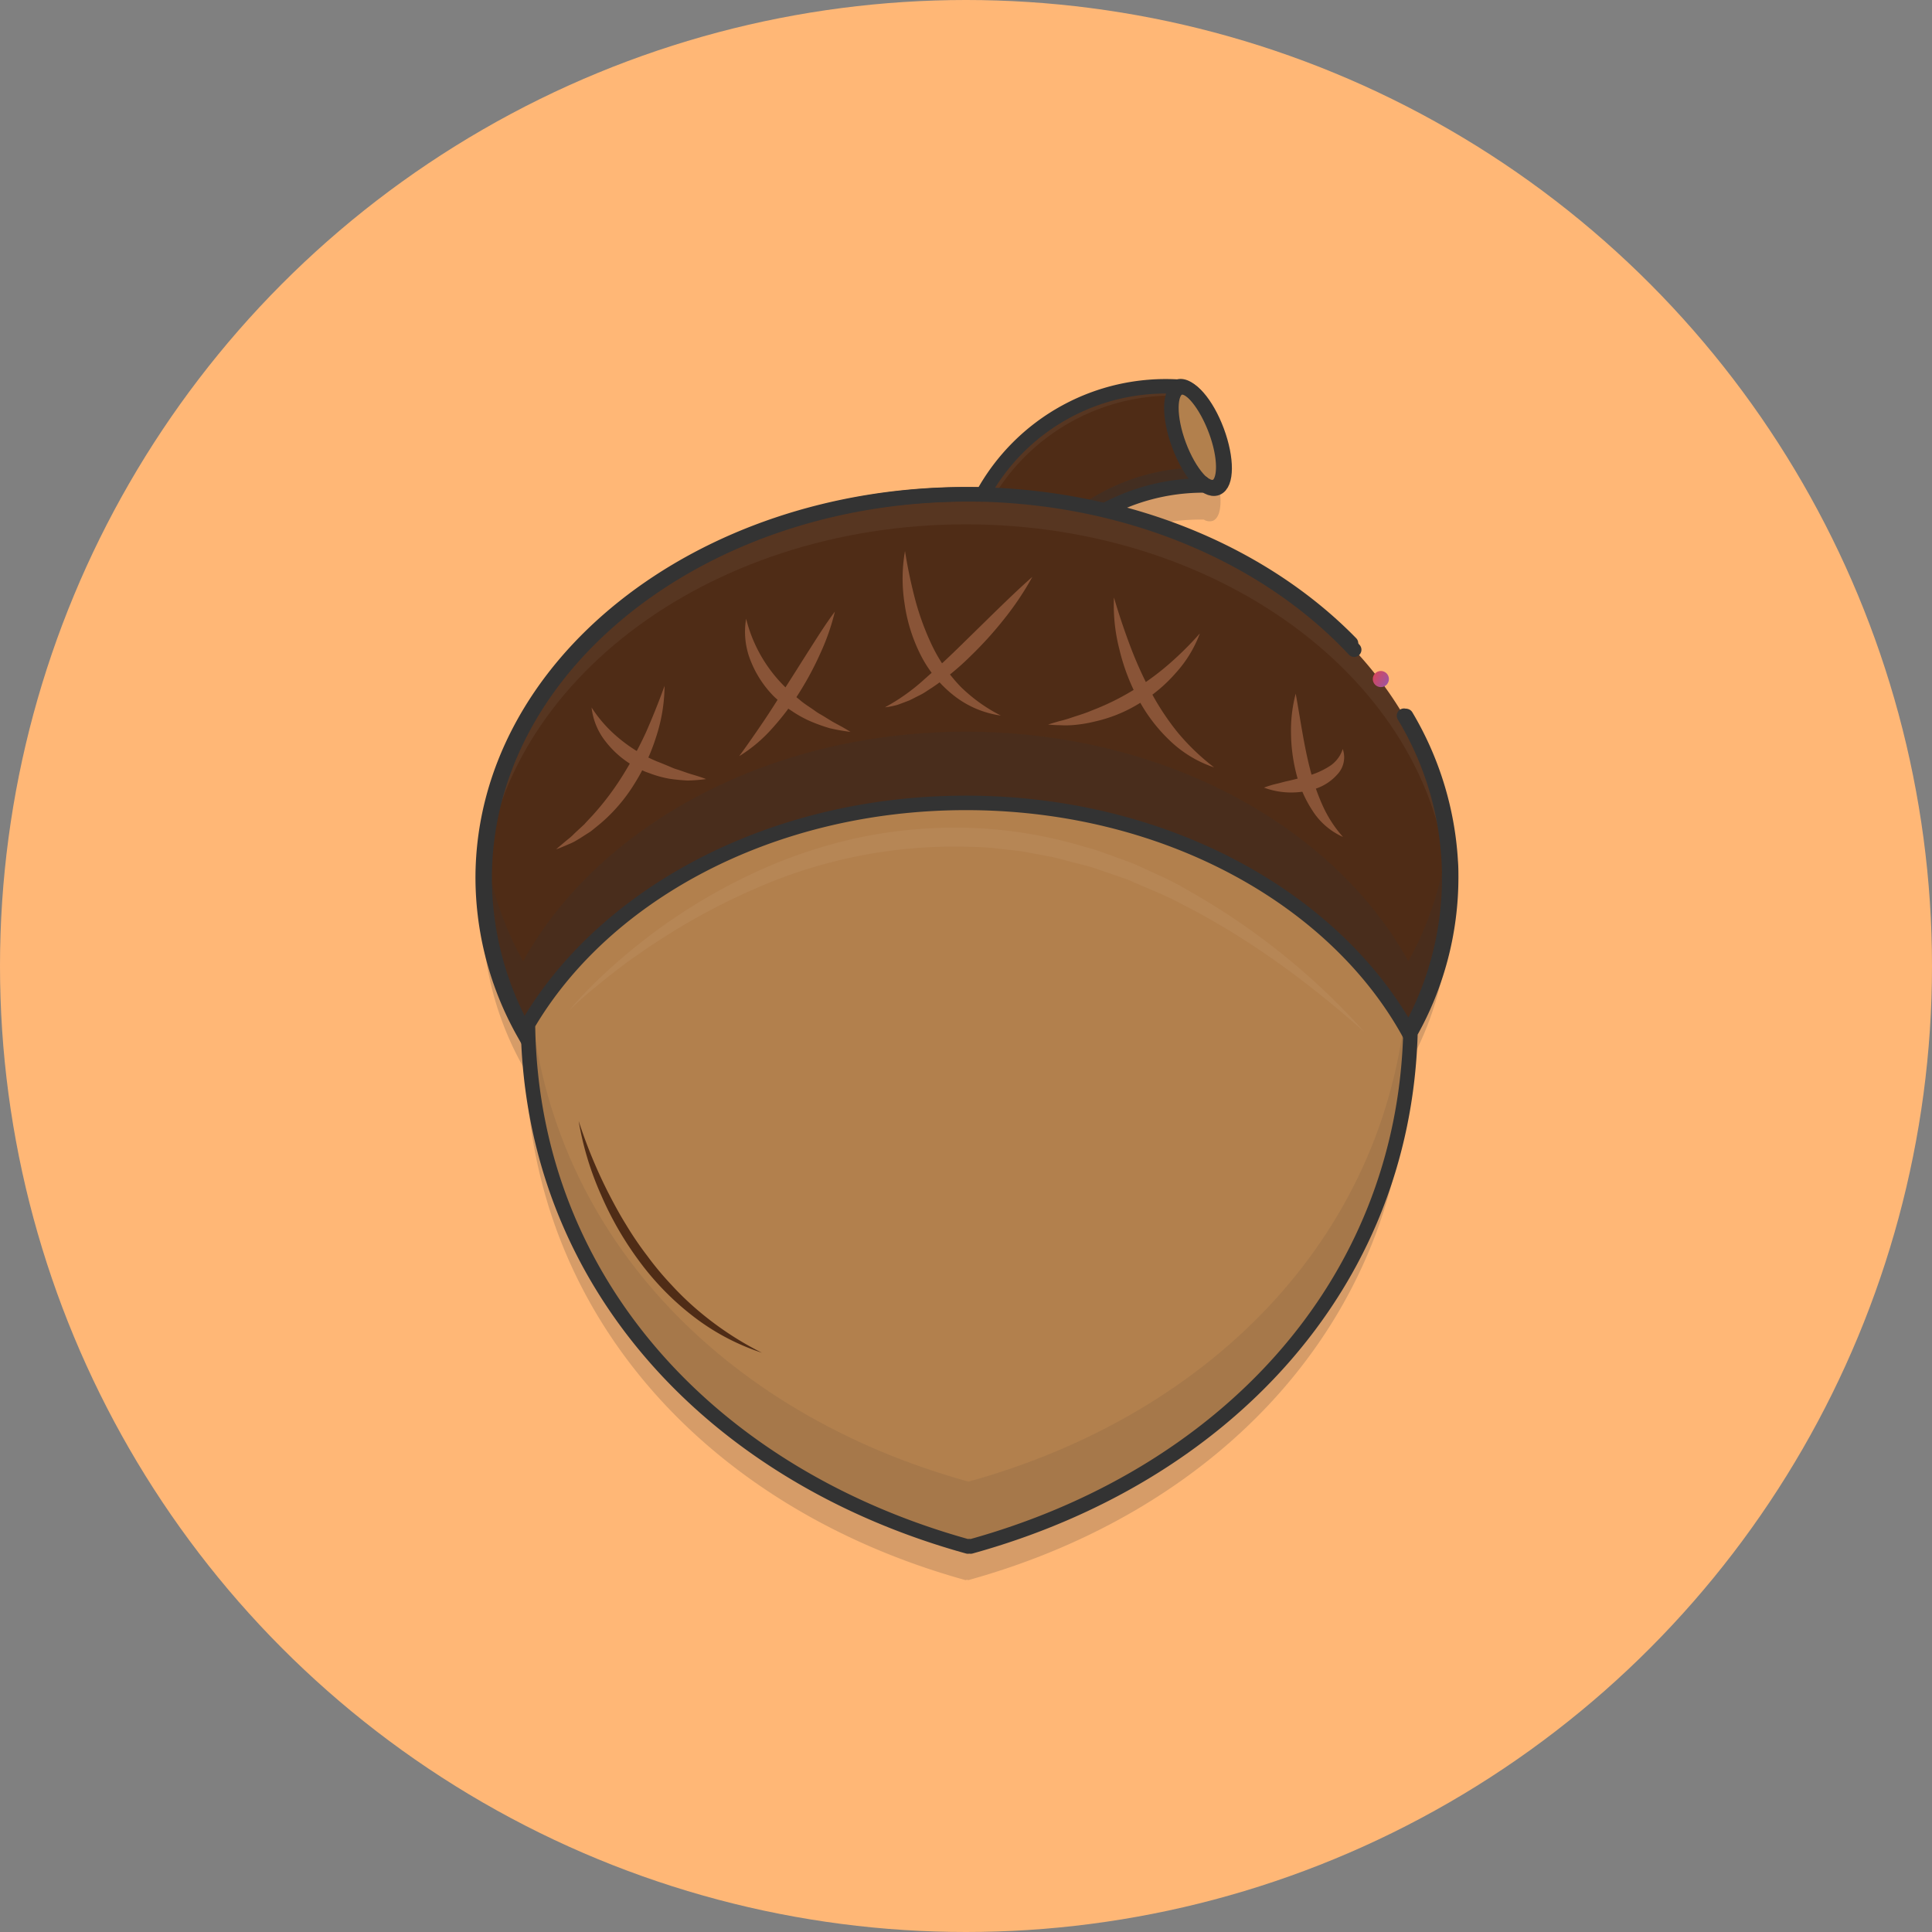 <svg xmlns="http://www.w3.org/2000/svg" xmlns:xlink="http://www.w3.org/1999/xlink" viewBox="0 0 400 400"><rect x="0" y="0" width="400" height="400" fill="#808080" stroke="none"/><defs><style>.a{fill:#ffb776;}.b,.g,.i{fill:#333;}.b{opacity:0.2;}.b,.i,.j{isolation:isolate;}.c{fill:#4f2c16;}.d,.j{opacity:0.05;}.e,.j{fill:#fff;}.f{opacity:0.4;}.h{fill:#b2804d;}.i{opacity:0.1;}.k{fill:#895437;}.l,.m,.n{fill:none;stroke:#333;}.l,.m{stroke-linecap:round;stroke-width:3px;}.l{stroke-linejoin:round;}.m{stroke-miterlimit:10;}.n{stroke-miterlimit:10;stroke-width:3px;}.o{fill:url(#a);}</style><linearGradient id="a" x1="283.52" y1="262.87" x2="287.4" y2="260.48" gradientTransform="matrix(1, 0, 0, -1, 0, 402)" gradientUnits="userSpaceOnUse"><stop offset="0" stop-color="#e34248"/><stop offset="1" stop-color="#9e55a0"/></linearGradient></defs><circle class="a" cx="200" cy="200" r="200"/><path class="b" d="M300,188.8c0-1.22,0-2.44-.11-3.64v-.1c-2-34.39-31.55-63.08-71.52-72.47l.23-.12,1-.51.55-.27,1.18-.53.44-.19c.55-.23,1.1-.45,1.67-.66a42.83,42.83,0,0,1,15.8-2.73h0a2.23,2.23,0,0,0,1.83.26c2.16-.81,2.18-6.1,0-11.81s-5.61-9.7-7.77-8.89a.61.61,0,0,1,.19,0A43.22,43.22,0,0,0,203,109.37h-3.09c-52.13,0-94.94,31.67-99.62,72.1h0c-.14,1.2-.25,2.41-.32,3.62v.1c-.07,1.21-.11,2.42-.11,3.63h0a65.75,65.75,0,0,0,8.42,32h0l.55-1c1,53.15,38.7,92.82,91.08,107.33l.28-.08.28.08c52.09-14.43,89.64-53.72,91.06-106.4h0A65.63,65.63,0,0,0,300,188.8Zm-56.12-88.48.15.34Zm1.42,2.81.16.28Zm3.27,4-.12-.08h0l.16.12ZM242,89.07a8.41,8.41,0,0,0-.24,2.12A8.41,8.41,0,0,1,242,89.07Z"/><path class="c" d="M233.46,103.31a42.83,42.83,0,0,1,15.8-2.73c-2-1.06-4.34-4.36-5.94-8.64-2.14-5.72-2.11-11,.05-11.81h.19a43.25,43.25,0,0,0-38,68.1A43.26,43.26,0,0,1,233.46,103.31Z"/><g class="d"><path class="e" d="M249,100.58a1.31,1.31,0,0,1,.28,0c-.21-.12-.41-.26-.61-.4Z"/><path class="e" d="M202.27,140.28A43.22,43.22,0,0,1,242,81.91a2.45,2.45,0,0,1,1.35-1.78h.19a43.25,43.25,0,0,0-38,68.1c0-.42-.07-.83-.1-1.25A42.72,42.72,0,0,1,202.27,140.28Z"/></g><g class="f"><path class="g" d="M205.32,144.08a43.2,43.2,0,0,1-7.64-22.79,43.22,43.22,0,0,0,7.86,26.89C205.4,146.81,205.33,145.45,205.32,144.08Z"/><path class="g" d="M245.77,96.89A43.25,43.25,0,0,0,205.37,142a43.27,43.27,0,0,1,43.89-41.38A10.75,10.75,0,0,1,245.77,96.89Z"/></g><ellipse class="h" cx="247.23" cy="90.48" rx="4.18" ry="11.05" transform="matrix(0.94, -0.35, 0.35, 0.94, -16.03, 92.17)"/><path class="h" d="M199.94,123.69c-52.86,0-91.13,32.69-91.13,86.94s38,94.79,91.13,109.5c53.11-14.71,91.14-55.26,91.14-109.5S252.81,123.69,199.94,123.69Z"/><path class="i" d="M200.5,306.76c-50.89-14.09-87.9-51.92-90.91-102.79-.13,2.19-.22,4.4-.22,6.66,0,54.24,38,94.79,91.13,109.5,53.11-14.71,91.13-55.26,91.13-109.5,0-2.26-.09-4.47-.22-6.66C288.4,254.84,251.39,292.67,200.5,306.76Z"/><path class="c" d="M199.94,166.23c40.95,0,76.15,19.54,91.64,47.52A65.75,65.75,0,0,0,300,181.8c0-43.89-44.8-79.47-100.06-79.47s-100,35.58-100,79.47a65.75,65.75,0,0,0,8.42,31.95C123.8,185.77,159,166.23,199.94,166.23Z"/><path class="j" d="M199.94,108.56c53.95,0,97.91,33.9,100,76.34.05-1,.08-2.06.08-3.1,0-43.89-44.8-79.47-100.06-79.47S100,137.91,100,181.8c0,1,0,2.07.08,3.1C102,142.46,146,108.56,199.94,108.56Z"/><path class="b" d="M291.58,199c-15.49-28-50.69-47.51-91.64-47.51S123.8,171.06,108.31,199a66.54,66.54,0,0,1-8-24.61,64.91,64.91,0,0,0-.43,7.37,65.75,65.75,0,0,0,8.42,32c15.49-28,50.69-47.52,91.63-47.52s76.15,19.54,91.64,47.52A65.72,65.72,0,0,0,300,181.8a64.91,64.91,0,0,0-.43-7.37A66.58,66.58,0,0,1,291.58,199Z"/><g class="d"><path class="e" d="M117.74,209.3a88.33,88.33,0,0,1,8.14-8.39c2.86-2.65,5.9-5.12,9-7.48A119.8,119.8,0,0,1,155,181.24a103.1,103.1,0,0,1,22.34-7.72A96.94,96.94,0,0,1,201,171.41a92.72,92.72,0,0,1,23.38,3.86c1,.28,1.91.53,2.85.83l2.78,1,2.78,1c.92.36,1.86.65,2.75,1.09l5.37,2.47a57.63,57.63,0,0,1,5.21,2.76,143.36,143.36,0,0,1,36.4,29.27c-11.62-10.32-24.16-19.57-37.85-26.51-3.37-1.84-7-3.21-10.46-4.75-.86-.4-1.79-.66-2.69-1l-2.7-.92-2.71-.93c-.92-.27-1.84-.49-2.76-.74-1.86-.44-3.67-1-5.54-1.41l-5.61-1.06c-1.87-.32-3.78-.44-5.66-.68s-3.79-.33-5.69-.36A102,102,0,0,0,156.33,184,133.4,133.4,0,0,0,136,195c-1.64,1-3.19,2.16-4.79,3.25s-3.12,2.28-4.64,3.47-3,2.4-4.51,3.66S119.13,207.94,117.74,209.3Z"/></g><path class="k" d="M122.48,146.48a27.61,27.61,0,0,0,4.67,5.5,31.76,31.76,0,0,0,5.63,4.07,27.63,27.63,0,0,0,3.13,1.55c1.13.44,2.19.88,3.29,1.35.55.25,1.13.38,1.7.59l1.73.6c1.17.36,2.36.68,3.56,1.16a34.53,34.53,0,0,1-3.8.3,37.3,37.3,0,0,1-3.8-.37,22.8,22.8,0,0,1-3.73-1c-.6-.23-1.23-.42-1.81-.71l-1.75-.88a19.91,19.91,0,0,1-5.9-5.1A13.79,13.79,0,0,1,122.48,146.48Z"/><path class="k" d="M137.59,142a34.55,34.55,0,0,1-1.73,10.52,42,42,0,0,1-4.51,9.76,34.51,34.51,0,0,1-7,8.19c-.7.57-1.39,1.15-2.1,1.7L120,173.61c-.38.22-.76.46-1.15.67s-.82.39-1.23.56c-.82.36-1.64.71-2.47,1,.67-.6,1.35-1.16,2-1.71.34-.29.68-.55,1-.82s.63-.6.94-.9l1.89-1.75c.57-.65,1.17-1.26,1.74-1.88a57.53,57.53,0,0,0,6.13-8.11,80.48,80.48,0,0,0,4.87-9C135.11,148.51,136.4,145.3,137.59,142Z"/><path class="k" d="M154.48,128.11a29.85,29.85,0,0,0,8,14.06,36,36,0,0,0,3,2.65c1,.89,2.2,1.59,3.32,2.4.55.42,1.17.72,1.76,1.09l1.79,1.1c1.23.68,2.49,1.32,3.73,2.12a41.88,41.88,0,0,1-4.29-.76,35.53,35.53,0,0,1-4.12-1.49,24.09,24.09,0,0,1-3.87-2.17,16.63,16.63,0,0,1-1.8-1.32l-1.67-1.5a21.91,21.91,0,0,1-4.91-7.47A16,16,0,0,1,154.48,128.11Z"/><path class="k" d="M172.85,126.63a46.08,46.08,0,0,1-3,8.62,64.74,64.74,0,0,1-4.3,8.05,53.7,53.7,0,0,1-5.51,7.32,30.65,30.65,0,0,1-7,5.94c1.81-2.49,3.5-4.92,5.16-7.38s3.22-5,4.82-7.49,3.16-5,4.79-7.55S171,129.1,172.85,126.63Z"/><path class="k" d="M187.37,114.09a103.16,103.16,0,0,0,2.17,10.28,55.25,55.25,0,0,0,3.57,9.56,32.61,32.61,0,0,0,5.75,8.22,33.24,33.24,0,0,0,8.36,6,20.26,20.26,0,0,1-9.92-4.29,25.05,25.05,0,0,1-6.87-8.62,34.06,34.06,0,0,1-3.17-10.43A33,33,0,0,1,187.37,114.09Z"/><path class="k" d="M213.74,119.43a61.18,61.18,0,0,1-5.78,8.65,77.74,77.74,0,0,1-7,7.74,53.72,53.72,0,0,1-8.11,6.63c-.76.46-1.45,1-2.25,1.39L188.3,145c-.84.32-1.66.64-2.49.93a15.41,15.41,0,0,1-2.59.51,41.2,41.2,0,0,0,8.27-5.9c2.53-2.23,5-4.52,7.43-6.91l7.3-7.15C208.66,124.12,211.12,121.73,213.74,119.43Z"/><path class="k" d="M230.63,123.69c1,3.43,2.12,6.75,3.34,10a81.32,81.32,0,0,0,4.24,9.43,53.18,53.18,0,0,0,5.63,8.54,46.78,46.78,0,0,0,7.53,7.22,24.44,24.44,0,0,1-9.24-5.62,33.61,33.61,0,0,1-6.57-8.73,42.38,42.38,0,0,1-3.82-10.16A36.6,36.6,0,0,1,230.63,123.69Z"/><path class="k" d="M248.42,131.14a25.33,25.33,0,0,1-5.07,8.28,31.2,31.2,0,0,1-7.56,6.27,30,30,0,0,1-9.11,3.69,28.08,28.08,0,0,1-4.83.76,19.7,19.7,0,0,1-2.43,0c-.81,0-1.62-.06-2.42-.13.78-.26,1.55-.48,2.31-.7a22.75,22.75,0,0,0,2.28-.65c1.49-.51,3-.93,4.4-1.54a51.87,51.87,0,0,0,8.25-4,53.25,53.25,0,0,0,7.47-5.36A67.64,67.64,0,0,0,248.42,131.14Z"/><path class="k" d="M268.26,143.62c1,5.42,1.68,10.65,3,15.71a44,44,0,0,0,2.52,7.32,25.49,25.49,0,0,0,4.27,6.63,14.49,14.49,0,0,1-6.33-5.47,25.12,25.12,0,0,1-3.36-7.73,35.36,35.36,0,0,1-1.07-8.26A29.84,29.84,0,0,1,268.26,143.62Z"/><path class="k" d="M278,155.07a5.17,5.17,0,0,1-1.16,5.31,10.4,10.4,0,0,1-4.72,3,16.79,16.79,0,0,1-5.27.69,16.18,16.18,0,0,1-5.15-1,19.39,19.39,0,0,1,2.49-.77c.82-.18,1.62-.44,2.42-.6,1.59-.36,3.12-.78,4.6-1.2a16.28,16.28,0,0,0,4-1.83A6.58,6.58,0,0,0,278,155.07Z"/><path class="c" d="M119.81,232.11a103.55,103.55,0,0,0,6,14.59c1.19,2.33,2.43,4.64,3.81,6.86A68.82,68.82,0,0,0,134,260a63.58,63.58,0,0,0,5,6,61.2,61.2,0,0,0,5.63,5.41,66.17,66.17,0,0,0,13.11,8.66,47.4,47.4,0,0,1-14.09-7.44,57.2,57.2,0,0,1-11.24-11.44,68.86,68.86,0,0,1-8-13.87A63.74,63.74,0,0,1,119.81,232.11Z"/><path class="l" d="M279.71,133.18c-12.69-13-30.38-22.86-50.79-27.65l.23-.12,1-.51.55-.27,1.18-.53.44-.19c.55-.23,1.11-.46,1.67-.67a43.24,43.24,0,0,1,15.8-2.73h0a2.29,2.29,0,0,0,1.84.25c2.16-.8,2.18-6.09,0-11.81s-5.62-9.69-7.78-8.89H244a43.22,43.22,0,0,0-40.52,22.29h-3.09c-52.13,0-94.95,31.67-99.62,72.1h0c-.14,1.2-.25,2.41-.32,3.63v.1c-.07,1.2-.11,2.41-.11,3.63h0a65.59,65.59,0,0,0,8.43,32h0c.17-.32.37-.63.55-.94,1,53.15,38.69,92.82,91.08,107.32l.28-.08.28.08c52.08-14.42,89.64-53.71,91.06-106.4h0a65.59,65.59,0,0,0,8.43-32c0-1.22,0-2.43-.11-3.64v-.09a66.37,66.37,0,0,0-9.22-29.82m-42.09-48.12L249,100h0l.16.12Z"/><path class="m" d="M280.37,134.52c-18.23-19.53-47.47-32.19-80.43-32.19-55.25,0-100,35.58-100,79.47a65.75,65.75,0,0,0,8.42,31.95c15.49-28,50.69-47.52,91.63-47.52s76.15,19.54,91.64,47.52a64.92,64.92,0,0,0-.95-65.57"/><ellipse class="n" cx="247.23" cy="90.48" rx="4.18" ry="11.05" transform="matrix(0.94, -0.35, 0.35, 0.94, -16.03, 92.17)"/><circle class="o" cx="285.89" cy="140.59" r="1.67"/></svg>